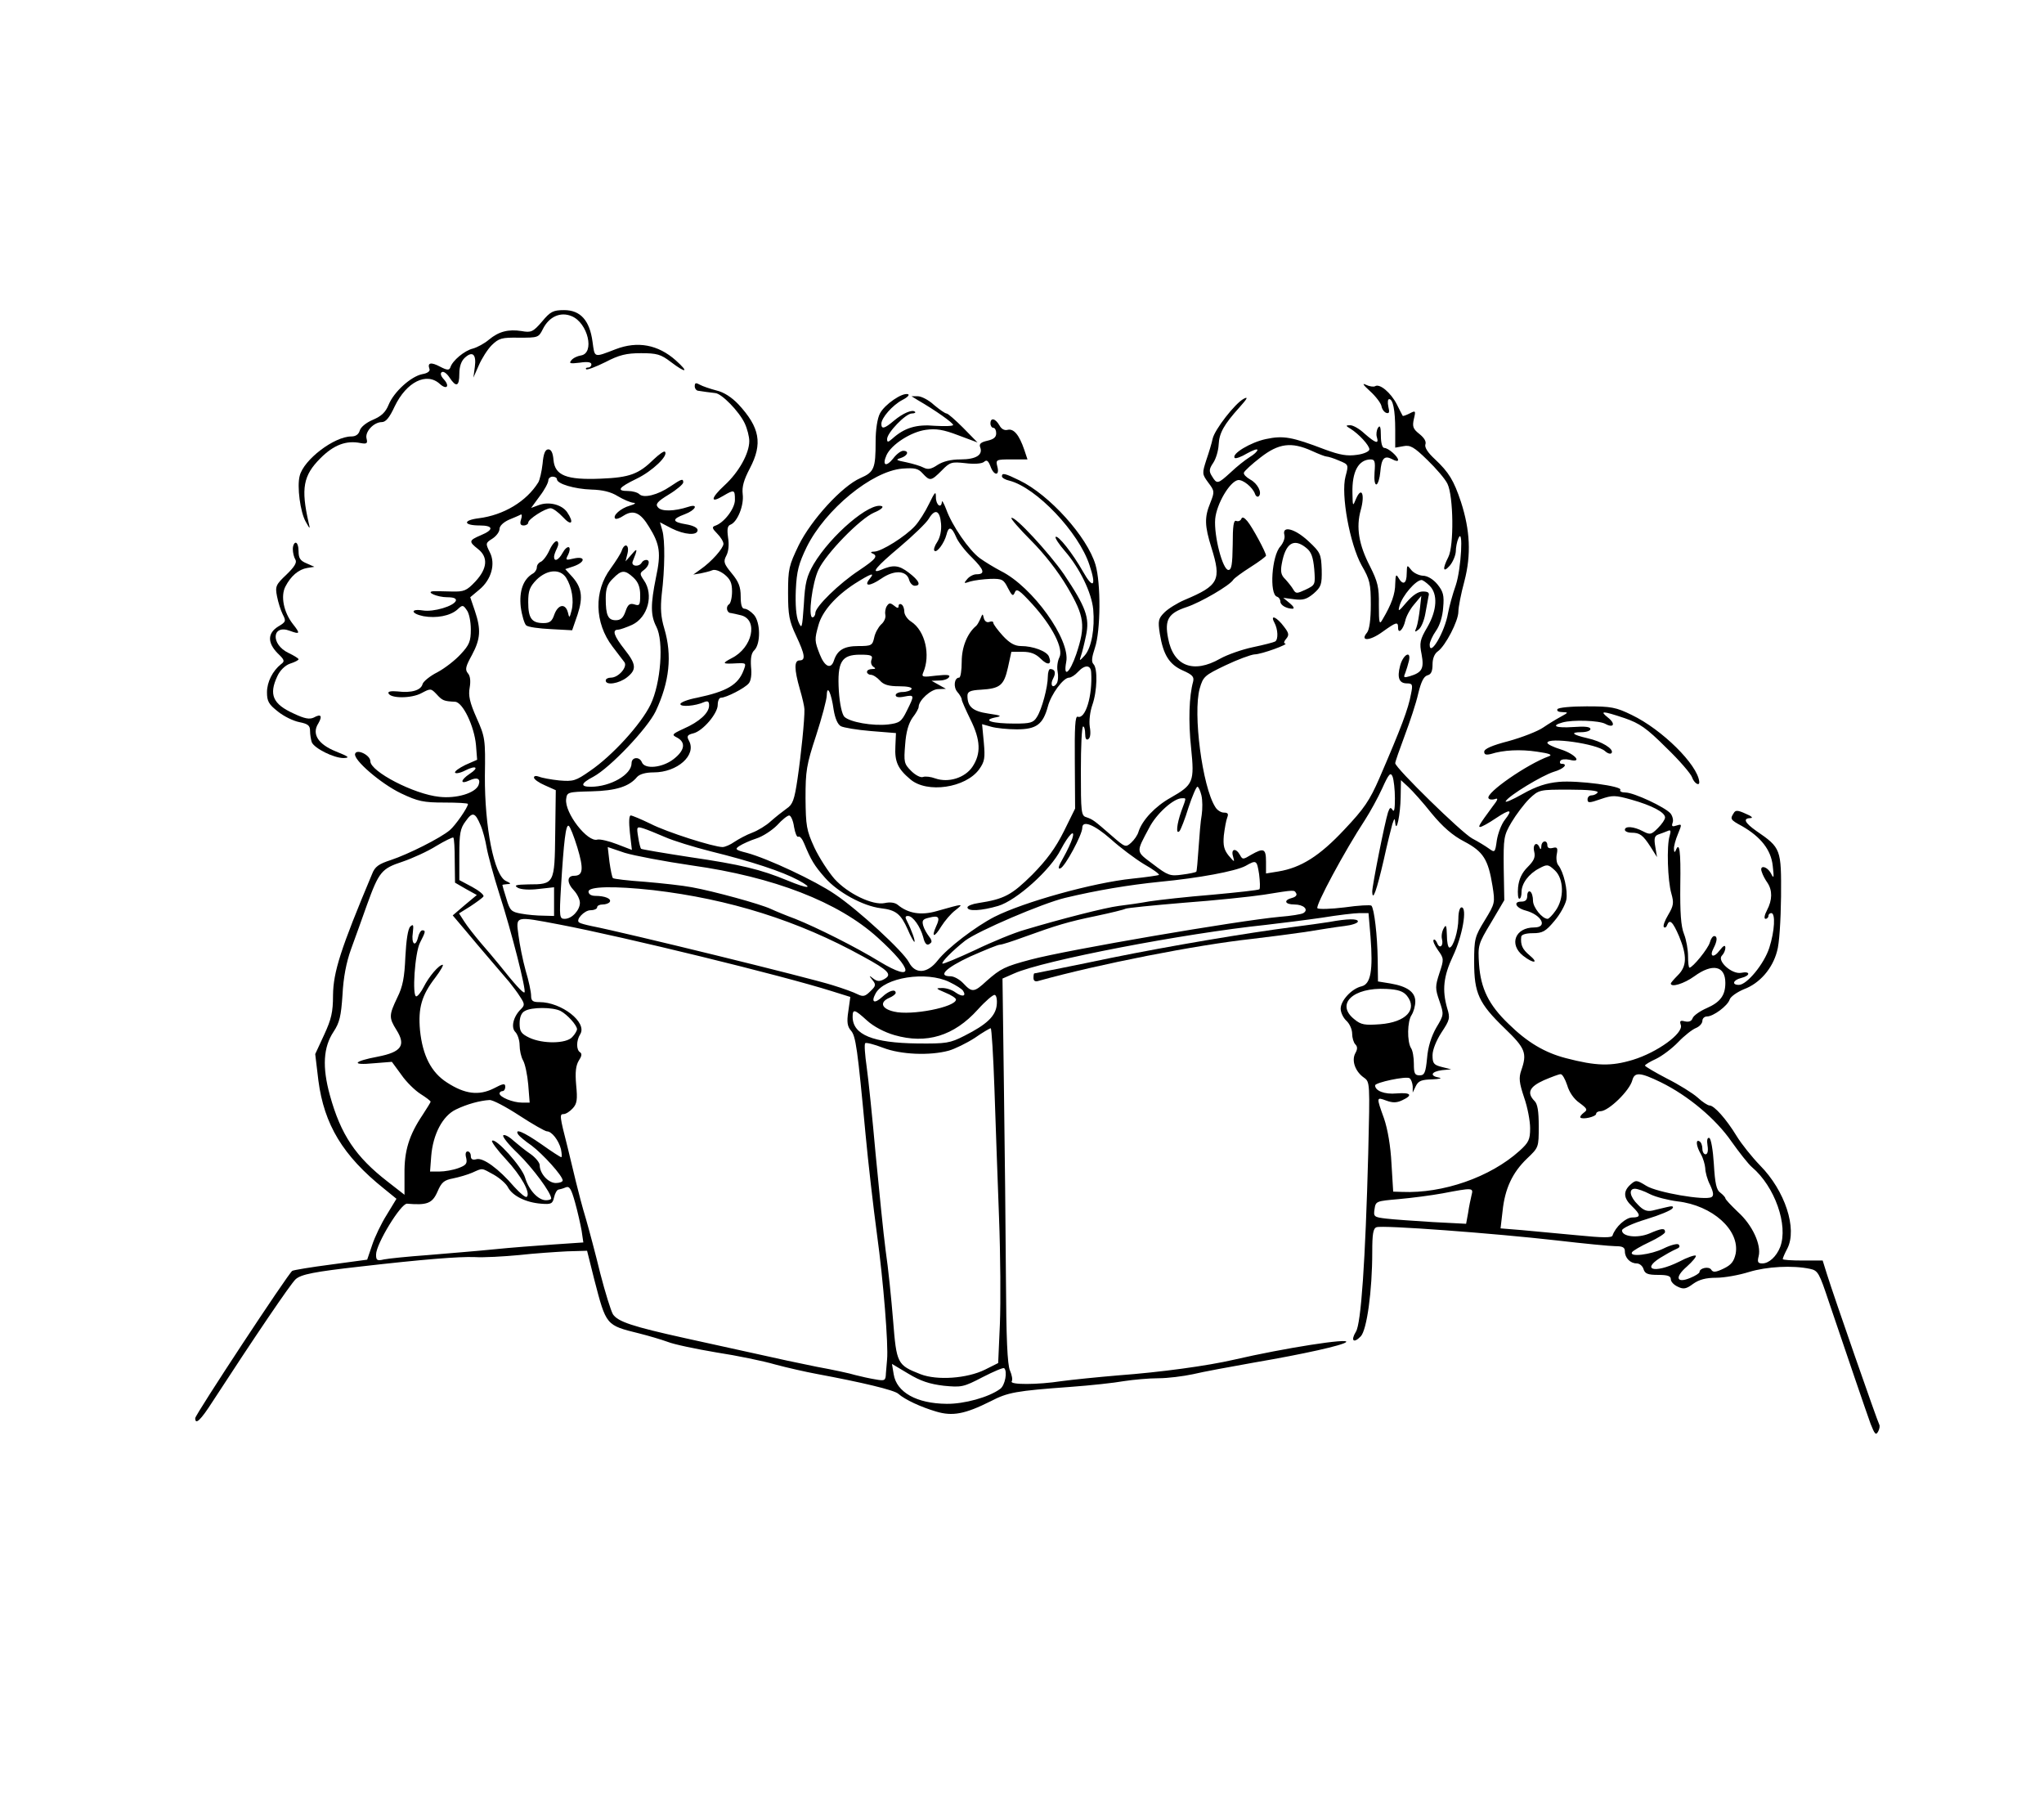 <?xml version="1.0" standalone="no"?>
<!DOCTYPE svg PUBLIC "-//W3C//DTD SVG 20010904//EN"
 "http://www.w3.org/TR/2001/REC-SVG-20010904/DTD/svg10.dtd">
<svg version="1.0" xmlns="http://www.w3.org/2000/svg"
 width="712pt" height="625pt" viewBox="0 0 712 625"
 preserveAspectRatio="xMidYMid meet">
<g transform="translate(0,625) scale(0.1,-0.1)"
fill="#000000" stroke="none">
<path d="M1888 5130 c-31 -36 -38 -39 -71 -33 -46 7 -79 -1 -114 -30 -15 -13
-41 -27 -56 -31 -29 -7 -71 -42 -78 -65 -4 -11 -11 -11 -36 2 -32 17 -45 14
-37 -8 3 -7 -6 -15 -25 -18 -40 -8 -99 -62 -117 -106 -11 -27 -25 -40 -55 -53
-24 -10 -43 -26 -46 -38 -4 -13 -14 -20 -29 -20 -60 0 -166 -81 -180 -137 -10
-37 2 -127 21 -160 15 -27 16 -27 10 -3 -27 119 -19 164 41 224 47 47 90 63
140 53 22 -4 25 -1 21 15 -7 24 25 58 53 58 14 0 27 16 45 55 41 85 111 120
157 78 24 -22 36 -8 14 16 -11 12 -13 21 -7 25 6 4 18 -5 27 -19 23 -35 34
-31 34 13 0 26 7 45 19 56 27 25 41 12 35 -32 l-5 -37 19 43 c10 23 30 55 45
70 25 24 34 27 95 26 66 0 68 0 83 30 22 44 62 61 100 45 57 -23 82 -130 32
-137 -12 -2 -27 -9 -33 -17 -9 -11 -4 -12 30 -8 26 4 40 2 40 -6 0 -6 -5 -11
-12 -11 -6 0 -9 -3 -6 -6 3 -3 33 8 67 25 48 25 73 31 124 31 55 0 69 -4 103
-30 54 -41 66 -38 18 5 -62 55 -133 68 -209 39 -78 -30 -73 -31 -81 26 -10 74
-42 110 -99 110 -38 0 -48 -5 -77 -40z"/>
<path d="M2420 4905 c0 -8 6 -16 13 -16 6 -1 19 -3 27 -4 8 -1 22 -3 32 -4 22
-2 82 -63 102 -105 9 -19 16 -47 16 -62 0 -43 -36 -108 -86 -154 -49 -45 -51
-65 -5 -37 39 23 41 22 41 -14 0 -30 -38 -80 -69 -90 -12 -4 -10 -10 7 -27 12
-12 22 -28 22 -36 0 -15 -41 -62 -80 -89 l-25 -18 25 4 c14 3 32 7 41 11 9 4
26 -2 42 -14 21 -17 27 -30 27 -60 0 -21 -5 -42 -11 -45 -12 -8 -7 -30 7 -30
5 -1 21 -4 36 -8 60 -16 39 -113 -33 -149 -36 -19 -34 -21 19 -18 31 1 32 1
22 -25 -19 -50 -58 -73 -162 -95 -32 -6 -58 -16 -58 -22 0 -11 52 -7 83 7 13
5 17 2 17 -12 0 -26 -34 -57 -89 -81 -41 -19 -42 -21 -22 -31 31 -17 26 -45
-13 -75 -39 -30 -100 -36 -110 -11 -8 21 -36 19 -36 -3 0 -40 -74 -82 -142
-82 -38 0 -35 12 9 35 59 32 188 168 217 228 48 102 58 194 30 288 -12 40 -14
70 -9 119 11 89 12 189 2 223 l-8 28 40 -21 c46 -23 91 -26 91 -6 0 8 -16 16
-40 20 -49 8 -51 18 -5 35 38 14 50 38 13 26 -49 -16 -94 -17 -106 -2 -10 11
-3 20 38 45 28 17 50 36 50 42 0 14 -5 13 -45 -14 -44 -30 -93 -42 -108 -27
-6 6 -24 11 -39 11 -42 0 -34 12 30 43 54 26 112 81 98 94 -3 3 -20 -9 -38
-26 -53 -52 -84 -64 -185 -68 -120 -5 -160 11 -165 65 -2 25 -8 37 -18 37 -11
0 -17 -15 -20 -50 -3 -27 -10 -57 -15 -65 -41 -66 -120 -114 -208 -125 -56 -7
-53 -25 4 -25 48 0 50 -15 4 -34 -42 -18 -43 -22 -10 -48 36 -28 33 -68 -9
-113 -31 -33 -40 -36 -83 -35 -26 1 -55 1 -63 1 -30 -2 13 -21 48 -21 22 0 32
-4 30 -12 -7 -19 -78 -40 -115 -34 -45 7 -42 -11 2 -20 45 -8 93 1 118 23 18
17 20 17 33 -2 8 -10 14 -40 14 -67 0 -41 -5 -54 -35 -86 -19 -21 -55 -49 -81
-63 -26 -13 -49 -32 -52 -41 -5 -22 -39 -32 -87 -26 -22 2 -34 0 -32 -6 6 -19
80 -19 115 0 32 17 33 17 53 -4 20 -22 25 -24 64 -26 27 -1 67 -85 73 -151 l4
-51 -41 -18 c-22 -11 -38 -22 -36 -27 3 -4 19 -1 36 8 38 19 49 10 15 -12 -33
-22 -34 -38 -1 -23 28 13 40 6 32 -16 -11 -28 -77 -48 -137 -41 -88 9 -240 88
-240 124 0 21 -47 44 -53 26 -8 -20 89 -104 160 -138 59 -28 78 -32 151 -32
45 0 82 -2 82 -5 0 -12 -44 -75 -63 -91 -33 -28 -145 -84 -205 -104 -43 -14
-56 -23 -66 -49 -110 -262 -135 -341 -136 -422 0 -59 -6 -84 -31 -138 l-31
-67 11 -92 c20 -153 85 -262 229 -377 l43 -35 -34 -56 c-19 -30 -42 -78 -51
-106 l-17 -50 -126 -17 c-69 -9 -130 -19 -135 -22 -14 -9 -338 -501 -338 -513
0 -25 19 -7 60 57 145 223 273 412 290 427 19 17 65 26 225 44 217 25 344 35
398 33 32 -2 102 2 155 7 53 6 129 11 167 13 l70 2 25 -100 c42 -161 40 -159
157 -188 32 -8 76 -21 98 -29 22 -9 99 -25 170 -37 72 -11 164 -30 205 -42 41
-11 107 -26 145 -33 156 -29 270 -56 284 -69 24 -21 78 -46 132 -62 57 -17
100 -9 190 36 60 31 87 36 279 50 69 5 152 14 185 20 33 5 87 10 120 10 33 0
87 7 120 14 33 8 130 26 215 41 170 29 309 60 319 71 14 15 -216 -21 -389 -61
-95 -22 -257 -44 -405 -55 -71 -6 -160 -15 -197 -20 -84 -13 -181 -13 -174 -1
4 5 1 22 -6 38 -9 20 -13 114 -14 318 -1 160 -4 460 -7 668 l-5 379 41 18
c101 45 590 139 877 169 52 6 140 17 195 25 55 9 114 16 131 16 l31 0 7 -83
c9 -116 1 -164 -31 -172 -35 -8 -73 -50 -73 -78 0 -13 9 -32 20 -42 11 -10 20
-30 20 -45 0 -14 5 -31 11 -37 8 -8 8 -17 0 -31 -14 -26 0 -64 30 -85 21 -15
21 -17 15 -264 -10 -376 -25 -594 -43 -621 -19 -31 -8 -42 17 -16 21 22 40
157 40 294 0 62 3 82 15 86 19 8 408 -21 628 -46 94 -11 187 -20 204 -20 25 0
33 -4 33 -18 0 -23 19 -42 41 -42 10 0 21 -9 24 -20 5 -16 15 -20 51 -20 33 0
44 -4 44 -15 0 -9 11 -20 24 -26 20 -10 30 -8 54 10 21 15 45 21 80 21 28 0
79 9 114 20 62 19 152 24 213 11 28 -6 32 -14 66 -116 61 -180 128 -377 145
-424 14 -35 18 -41 26 -27 5 9 7 20 4 25 -6 10 -159 449 -182 523 l-15 48 -69
0 c-39 0 -70 2 -70 5 0 4 7 20 16 37 35 69 -8 201 -95 289 -28 29 -65 75 -82
103 -36 59 -78 106 -94 106 -6 0 -25 12 -42 28 -17 15 -65 45 -107 66 -42 22
-76 42 -76 45 0 3 18 14 38 23 21 10 56 36 78 59 21 22 49 44 62 49 12 5 22
16 22 25 0 8 7 15 16 15 22 0 72 37 79 59 3 10 26 26 50 36 54 20 99 71 115
132 8 25 13 108 14 191 1 165 0 169 -86 228 -41 29 -48 44 -20 45 10 0 3 7
-17 15 -28 13 -36 13 -42 2 -13 -20 -12 -23 29 -45 66 -38 101 -83 107 -138 5
-43 4 -47 -6 -27 -14 26 -42 31 -32 5 3 -10 12 -27 20 -38 17 -26 17 -59 -2
-95 -9 -17 -11 -30 -5 -30 5 0 10 5 10 10 0 6 5 10 10 10 15 0 12 -62 -7 -121
-18 -56 -78 -129 -106 -129 -26 0 -20 17 8 24 33 8 33 25 0 18 -33 -6 -85 42
-67 60 7 7 12 19 12 27 0 11 -6 9 -20 -9 -21 -28 -37 -22 -21 8 13 25 14 42 2
42 -5 0 -12 -10 -15 -22 -6 -22 -60 -88 -71 -88 -3 0 -5 18 -5 40 0 22 -6 57
-14 77 -11 27 -14 76 -13 170 2 121 -3 154 -16 121 -3 -8 -6 -6 -6 5 -1 10 6
34 14 53 14 34 14 35 -5 29 -15 -5 -18 -3 -14 9 4 9 0 24 -7 33 -19 22 -128
73 -157 73 -13 0 -21 4 -18 9 9 13 -148 34 -214 28 -43 -4 -78 -15 -126 -42
-37 -21 -63 -32 -59 -25 12 20 126 89 167 102 35 10 52 28 27 28 -5 0 -7 5 -4
10 3 6 18 7 32 4 47 -12 20 20 -30 36 -26 8 -47 18 -47 23 0 21 173 -3 201
-29 10 -9 20 -11 23 -6 8 14 -35 40 -84 51 -53 12 -62 21 -22 21 18 0 32 5 32
11 0 8 -20 10 -60 7 -60 -4 -80 4 -37 16 36 10 127 7 149 -5 29 -16 37 0 9 22
-30 24 -20 24 58 -2 52 -18 76 -34 145 -103 46 -44 86 -91 90 -103 7 -21 27
-33 25 -15 -6 59 -129 181 -235 232 -55 27 -72 30 -157 30 -53 0 -99 -4 -102
-10 -3 -6 4 -10 17 -10 22 -1 22 -1 -5 -16 -15 -8 -43 -25 -62 -38 -19 -13
-73 -34 -120 -47 -58 -15 -85 -27 -85 -37 0 -10 6 -12 23 -8 44 14 103 17 162
8 43 -6 54 -11 40 -16 -75 -27 -221 -128 -210 -146 3 -5 13 -6 22 -3 13 5 11
-2 -8 -26 -47 -64 -51 -71 -43 -71 5 0 29 13 54 30 51 34 61 32 32 -5 -12 -15
-24 -47 -28 -71 -6 -44 -7 -44 -28 -29 -11 8 -37 24 -58 35 -37 20 -268 246
-268 262 0 5 15 48 33 96 18 48 40 114 47 146 10 41 19 60 32 64 13 3 18 14
18 38 0 21 7 38 19 46 26 19 71 105 71 138 0 15 9 62 21 106 24 92 20 177 -12
276 -25 75 -42 103 -91 149 -25 23 -36 41 -33 51 4 10 -4 23 -20 36 -23 18
-26 26 -20 53 7 29 6 30 -15 19 -12 -6 -23 -10 -24 -8 -1 2 -11 20 -21 41 -21
40 -59 72 -75 62 -5 -3 -20 -1 -32 5 -15 7 -9 -1 14 -22 20 -18 38 -42 40 -52
2 -11 9 -21 17 -24 10 -3 12 2 7 22 -3 14 -2 26 3 26 13 0 21 -38 21 -107 l0
-62 28 5 c24 5 37 -2 84 -48 30 -29 62 -66 70 -83 21 -43 23 -216 3 -255 -21
-41 -19 -57 5 -30 11 13 20 35 21 49 0 14 4 35 9 46 18 43 10 -106 -9 -163
-11 -31 -23 -75 -27 -97 -11 -66 -64 -155 -64 -110 0 9 10 31 22 48 13 18 23
50 25 81 4 43 0 56 -20 81 -15 18 -35 30 -51 30 -14 1 -33 10 -41 21 -14 18
-14 17 -15 -13 0 -36 -13 -43 -29 -15 -8 14 -10 10 -11 -21 0 -35 -13 -72 -44
-124 -11 -20 -13 -15 -13 50 1 62 -4 81 -31 135 -39 75 -49 136 -32 196 15 54
3 83 -16 40 -12 -29 -12 -29 -13 18 -2 76 21 117 63 118 15 0 17 -7 14 -45 -2
-27 1 -44 7 -42 5 2 11 21 13 43 4 48 14 59 41 45 12 -7 21 -8 21 -3 0 12 -34
42 -48 42 -7 0 -12 17 -12 43 0 30 -3 38 -10 27 -5 -8 -7 -23 -4 -32 8 -26 -4
-22 -43 12 -18 17 -41 30 -51 29 -15 0 -15 -2 2 -12 29 -18 66 -58 66 -72 0
-7 -19 -16 -43 -19 -34 -5 -59 -1 -113 19 -113 43 -143 49 -204 36 -53 -11
-122 -52 -109 -66 4 -3 23 4 43 16 20 11 36 17 36 12 0 -5 -12 -16 -27 -25
-16 -10 -45 -33 -66 -53 -45 -41 -48 -42 -65 -14 -11 17 -11 25 4 47 10 15 18
43 19 64 2 40 18 69 73 130 27 30 31 38 14 29 -30 -16 -101 -107 -108 -139 -3
-15 -13 -48 -22 -74 -15 -47 -15 -49 7 -79 22 -29 22 -32 7 -70 -21 -51 -20
-80 4 -157 35 -112 26 -131 -93 -181 -26 -11 -58 -31 -71 -44 -21 -21 -23 -29
-16 -74 12 -74 33 -107 80 -128 34 -15 40 -22 36 -39 -14 -50 -17 -138 -7
-231 12 -118 8 -128 -71 -173 -54 -30 -99 -78 -112 -118 -3 -12 -15 -29 -26
-39 -19 -17 -21 -16 -67 24 -62 54 -66 57 -89 65 -18 5 -19 17 -19 161 0 85 3
155 8 155 4 0 7 -12 7 -26 0 -16 4 -23 11 -18 7 4 9 21 5 43 -3 21 1 53 9 76
17 48 19 127 4 142 -8 8 -6 24 5 57 20 59 21 225 2 289 -29 98 -161 244 -265
294 -51 25 -61 27 -61 14 0 -5 12 -12 26 -15 94 -24 242 -180 279 -294 25 -74
13 -86 -23 -22 -35 62 -87 128 -95 120 -3 -3 12 -26 33 -50 51 -59 92 -143 98
-202 6 -67 -6 -133 -29 -160 -19 -21 -20 -21 -14 -3 4 11 12 43 18 72 13 62 0
98 -77 213 -52 75 -173 206 -183 196 -3 -2 28 -38 68 -78 46 -46 94 -107 127
-163 60 -102 64 -134 31 -233 -23 -67 -46 -85 -35 -27 15 77 -117 261 -227
316 -23 12 -56 32 -74 45 -38 28 -97 114 -117 170 -8 21 -15 33 -15 27 -2 -26
-21 -12 -21 15 0 23 -3 20 -24 -23 -13 -27 -35 -62 -49 -77 -34 -37 -116 -88
-141 -89 -12 0 -15 -3 -8 -6 22 -9 13 -20 -45 -59 -70 -46 -153 -127 -153
-149 0 -8 -5 -15 -10 -15 -16 0 -1 120 21 166 27 57 145 178 194 199 22 9 34
19 27 22 -41 16 -178 -101 -238 -202 -24 -42 -30 -64 -34 -140 -6 -84 -7 -88
-19 -60 -8 19 -11 59 -9 110 3 66 10 92 38 150 65 131 227 264 333 273 43 3
55 1 71 -17 25 -27 29 -27 66 10 29 30 35 31 82 26 31 -4 57 -2 65 4 10 9 15
5 23 -15 12 -34 33 -34 24 -1 -6 24 -5 25 49 25 l56 0 -11 33 c-18 53 -37 75
-58 70 -12 -3 -22 3 -29 16 -14 24 -31 28 -31 6 0 -8 5 -15 10 -15 6 0 10 -9
10 -19 0 -14 -9 -21 -31 -26 -22 -5 -29 -11 -25 -22 11 -27 -14 -43 -68 -43
-34 0 -61 -7 -80 -19 -22 -15 -34 -17 -48 -10 -11 6 -38 14 -61 19 -36 7 -39
9 -19 15 24 8 30 25 8 25 -8 0 -24 -12 -35 -27 -25 -31 -39 -24 -23 12 17 37
85 81 137 88 35 5 61 1 113 -19 l67 -25 -50 51 c-27 27 -53 50 -58 50 -5 0
-25 14 -44 30 -18 17 -44 30 -56 30 l-22 0 21 -13 c64 -37 124 -80 124 -87 0
-4 -28 -5 -63 -3 -65 6 -107 -7 -149 -45 -15 -13 -18 -13 -18 -1 0 22 65 89
86 89 9 0 15 3 11 6 -9 9 -42 -5 -73 -31 -33 -28 -44 -31 -44 -11 0 21 39 65
73 83 18 9 26 18 20 20 -20 7 -82 -36 -98 -67 -9 -17 -15 -57 -15 -97 0 -95
-5 -107 -53 -128 -64 -28 -171 -145 -215 -234 -34 -71 -37 -82 -37 -166 0 -77
4 -98 28 -149 31 -66 34 -86 12 -86 -19 0 -19 -30 1 -100 9 -30 16 -62 16 -70
1 -35 -12 -161 -24 -242 -11 -75 -17 -90 -38 -104 -14 -10 -38 -29 -55 -44
-16 -15 -46 -33 -65 -40 -19 -7 -47 -22 -62 -32 -14 -10 -33 -18 -41 -18 -31
0 -195 52 -251 81 -33 16 -64 29 -69 29 -6 0 -7 -23 -3 -60 l7 -60 -52 20
c-28 11 -59 18 -68 16 -34 -11 -115 93 -109 141 3 24 5 25 88 27 86 2 132 17
159 50 9 10 30 16 58 16 82 0 150 60 123 110 -9 16 -6 21 15 26 33 8 85 69 85
99 0 14 5 25 11 25 18 0 83 33 97 50 8 9 11 32 8 58 -2 30 1 48 12 58 22 23
21 97 -2 123 -11 12 -25 21 -33 21 -9 0 -13 14 -13 43 0 33 -7 51 -31 80 -28
34 -30 41 -19 62 8 15 10 39 6 63 -4 30 -2 41 9 45 24 10 47 67 42 106 -3 26
4 50 25 90 45 86 35 142 -40 223 -23 24 -50 42 -76 48 -23 6 -49 15 -58 20
-14 8 -18 7 -18 -5z m2149 -225 c24 -11 47 -20 52 -20 5 0 25 -6 43 -14 34
-14 34 -14 23 -55 -17 -63 15 -236 56 -310 29 -50 32 -64 32 -137 0 -52 -5
-87 -13 -97 -26 -31 9 -30 53 2 49 35 55 37 55 15 0 -24 18 -7 25 24 3 15 17
41 31 57 l25 30 -5 -45 c-3 -25 -8 -55 -12 -65 -7 -17 -6 -18 8 -7 9 7 19 32
23 55 4 23 9 50 11 60 4 13 -1 17 -20 17 -16 0 -35 -13 -56 -37 -28 -33 -31
-35 -25 -13 10 36 57 90 77 90 4 0 17 -9 28 -20 29 -29 26 -85 -8 -144 -26
-44 -28 -55 -20 -95 9 -49 2 -63 -41 -76 -21 -6 -23 -5 -16 11 4 11 10 30 13
43 8 38 -21 21 -31 -18 -11 -42 -3 -61 24 -61 19 0 21 -4 14 -37 -9 -51 -34
-117 -110 -293 -34 -78 -53 -106 -122 -179 -86 -92 -151 -133 -230 -146 l-43
-7 0 41 c0 46 -8 49 -52 24 -28 -17 -30 -17 -39 0 -14 25 -32 21 -24 -5 6 -22
6 -22 -15 2 -16 20 -20 35 -17 70 3 25 8 53 12 63 5 13 2 17 -12 17 -10 0 -24
9 -30 20 -45 71 -78 326 -54 412 12 42 17 46 90 81 42 20 88 37 101 38 24 0
125 37 106 38 -5 1 -3 8 4 16 11 13 10 20 -7 42 -25 34 -50 45 -34 15 13 -24
14 -59 3 -66 -5 -3 -40 -12 -78 -20 -38 -8 -89 -26 -114 -40 -93 -53 -163 -26
-181 71 -13 65 1 88 65 109 48 16 150 75 162 95 3 5 30 25 60 44 30 19 54 37
54 40 0 11 -48 100 -65 120 -11 13 -18 16 -21 8 -3 -7 -11 -10 -18 -7 -9 3
-12 -18 -12 -83 -1 -69 -4 -88 -15 -88 -20 0 -51 119 -46 178 5 52 50 129 79
135 17 3 52 -25 60 -49 3 -8 9 -11 13 -7 12 12 -4 44 -30 58 -14 8 -24 18 -22
24 2 6 28 30 58 53 63 49 107 55 178 23z m-2629 -99 c0 -16 61 -34 120 -36 39
-1 68 -8 92 -23 20 -12 44 -22 54 -23 11 0 6 -5 -12 -10 -32 -9 -61 -35 -51
-45 3 -3 16 1 29 10 34 22 59 11 89 -39 38 -61 42 -92 24 -176 -19 -94 -19
-132 1 -171 27 -51 16 -198 -20 -272 -33 -68 -133 -178 -211 -231 -50 -35 -58
-37 -107 -33 -29 3 -61 9 -70 13 -11 4 -18 3 -18 -3 0 -6 17 -18 38 -27 l38
-17 -2 -151 c-2 -175 -3 -177 -93 -177 -45 -1 -52 -3 -37 -12 11 -6 40 -8 72
-4 l54 6 0 -50 0 -50 -37 1 c-21 0 -56 3 -77 7 -35 6 -40 11 -52 52 -8 25 -14
46 -14 48 0 1 8 2 18 3 13 0 12 3 -6 11 -41 20 -74 188 -73 366 2 127 1 135
-29 202 -24 54 -29 78 -24 105 4 23 2 41 -6 50 -11 13 -8 24 14 64 30 56 32
89 10 154 l-16 47 31 26 c43 35 58 91 37 131 -15 30 -15 32 9 47 14 9 25 24
25 34 0 10 13 23 33 32 17 7 36 15 41 18 4 2 5 -5 1 -17 -5 -15 -2 -21 9 -21
9 0 16 5 16 10 0 12 59 50 78 50 8 0 27 -14 43 -31 30 -33 40 -20 14 18 -19
26 -63 37 -98 24 l-27 -10 30 41 c17 22 30 47 30 55 0 7 7 13 15 13 8 0 15 -4
15 -9z m1338 -155 c2 -23 -3 -47 -13 -63 -9 -13 -14 -28 -10 -31 8 -9 34 26
42 56 7 30 18 28 33 -7 6 -16 31 -49 55 -72 44 -44 48 -59 16 -59 -10 0 -25
-8 -32 -17 -13 -15 -12 -16 11 -8 14 4 45 8 70 9 41 1 46 -2 61 -32 14 -27 18
-30 24 -15 6 15 16 8 61 -41 70 -77 110 -156 94 -186 -6 -12 -9 -33 -6 -48 3
-15 2 -34 -3 -42 -14 -21 -25 -5 -12 18 10 19 6 32 -11 32 -4 0 -8 -12 -8 -26
0 -37 -21 -115 -38 -141 -12 -20 -23 -23 -77 -23 -78 0 -115 11 -70 21 27 5
25 7 -23 14 -54 8 -72 24 -72 62 0 14 9 19 47 21 67 4 80 15 94 77 l12 55 39
0 c28 0 46 -7 63 -24 25 -25 40 -21 29 7 -7 19 -56 37 -97 37 -22 0 -40 10
-64 36 -18 20 -33 40 -33 45 0 5 -6 6 -14 3 -8 -3 -16 2 -19 13 -4 17 -4 17
-12 -2 -5 -11 -11 -22 -15 -25 -30 -25 -50 -73 -50 -124 0 -31 -4 -56 -9 -56
-17 0 -21 -33 -6 -50 8 -9 15 -21 15 -26 0 -5 14 -36 30 -69 36 -72 38 -120 7
-166 -26 -38 -83 -56 -129 -40 -16 6 -35 8 -43 5 -8 -3 -26 6 -41 21 -25 25
-26 31 -21 92 3 44 12 74 26 94 12 15 21 32 21 37 0 23 43 62 68 62 l27 1 -25
14 -25 14 27 1 c15 0 30 5 34 12 5 8 -7 9 -45 5 -47 -6 -52 -5 -45 11 26 60 7
145 -42 177 -13 8 -24 24 -24 35 0 10 -4 22 -10 25 -5 3 -10 1 -10 -6 0 -8 -4
-8 -16 2 -13 10 -17 10 -25 -2 -5 -8 -7 -22 -5 -31 2 -9 -4 -24 -15 -33 -10
-10 -21 -30 -24 -46 -6 -27 -10 -29 -55 -29 -50 0 -73 -14 -85 -50 -10 -32
-32 -23 -49 20 -19 48 -19 53 -5 103 13 48 60 101 126 144 57 36 72 41 53 18
-23 -28 -1 -28 40 0 45 31 88 29 97 -5 3 -11 12 -20 19 -20 24 0 16 18 -21 46
-34 26 -54 28 -97 9 -38 -15 -14 13 66 80 46 39 92 83 101 98 22 37 39 30 43
-17z m-242 -473 c-4 -9 -1 -20 6 -25 10 -6 8 -8 -4 -8 -10 0 -18 -4 -18 -10 0
-5 6 -10 13 -10 8 0 22 -9 32 -20 13 -15 31 -20 67 -20 30 0 47 -4 43 -10 -3
-5 -17 -10 -31 -10 -13 0 -24 -5 -24 -11 0 -7 11 -9 30 -5 36 7 36 5 9 -49
-19 -39 -26 -43 -65 -48 -54 -6 -134 8 -153 27 -8 9 -16 44 -19 90 -6 101 9
126 74 126 39 0 45 -3 40 -17z m765 -45 c5 -81 -20 -164 -47 -154 -9 3 -11
-38 -10 -158 l1 -162 -39 -79 c-29 -58 -59 -99 -110 -151 -72 -71 -97 -85
-188 -99 -21 -3 -38 -10 -38 -15 0 -15 49 -12 107 5 64 19 183 126 218 196 28
53 52 76 40 38 -4 -13 -18 -43 -31 -66 -18 -31 -20 -41 -10 -37 16 6 76 117
76 141 0 28 42 11 99 -39 32 -29 84 -68 115 -87 32 -18 55 -35 53 -38 -3 -2
-45 -8 -93 -13 -136 -14 -377 -81 -480 -133 -66 -34 -163 -108 -197 -151 -36
-47 -79 -50 -101 -7 -20 38 -176 182 -258 237 -69 47 -233 124 -307 144 -40
10 -42 13 -25 24 11 7 37 19 59 26 22 7 54 28 72 46 17 19 36 34 42 34 6 0 14
-18 17 -40 4 -22 10 -37 15 -34 5 3 14 -8 20 -23 24 -58 35 -77 73 -120 44
-50 131 -98 194 -106 53 -6 70 -20 94 -74 10 -24 21 -43 23 -43 5 0 -10 42
-25 71 -8 15 -7 19 3 19 17 0 43 -37 53 -74 6 -26 15 -32 27 -19 4 3 1 13 -7
22 -7 9 -17 26 -20 37 -5 18 -2 23 20 28 34 9 40 2 25 -30 -18 -40 -6 -40 18
0 12 19 34 45 49 56 30 24 31 24 -65 -3 -55 -16 -100 -8 -136 22 -10 8 -27 10
-45 6 -42 -9 -129 33 -175 84 -21 24 -53 73 -70 109 -28 61 -30 76 -31 172 0
95 3 116 37 219 20 62 37 125 37 140 1 39 16 7 24 -51 5 -30 14 -51 25 -57 9
-5 56 -13 105 -17 l87 -7 -2 -46 c-3 -54 9 -79 52 -115 58 -50 193 -30 240 35
19 27 21 39 16 94 l-6 63 32 -9 c17 -5 58 -9 89 -9 68 0 91 17 108 79 11 43
54 101 74 101 7 0 21 9 31 20 24 26 45 25 46 -2z m1058 -438 c0 -35 -2 -50 -8
-41 -7 11 -10 9 -16 -8 -12 -38 -55 -255 -55 -276 1 -38 16 6 40 110 12 55 26
111 30 125 7 21 9 22 10 5 4 -40 18 28 19 89 l1 59 26 -24 c14 -13 51 -54 81
-92 38 -46 73 -77 114 -98 66 -35 83 -62 98 -155 9 -58 9 -60 -27 -119 -35
-57 -37 -65 -37 -145 0 -109 16 -144 106 -231 73 -70 79 -87 58 -147 -9 -26
-7 -43 10 -94 12 -34 21 -82 21 -107 0 -40 -5 -50 -37 -79 -102 -92 -267 -149
-409 -143 l-31 1 -6 98 c-3 60 -13 119 -26 157 -27 75 -27 75 8 62 22 -8 36
-8 55 1 39 18 31 28 -19 24 -42 -4 -75 9 -75 28 0 10 108 33 120 25 5 -3 10
-16 11 -28 l0 -22 11 23 c9 18 20 22 57 23 25 1 36 4 24 6 -34 6 -28 21 10 26
l32 3 -32 8 c-29 7 -33 13 -33 41 0 19 13 51 31 79 29 44 31 50 20 85 -18 63
-13 111 20 181 33 69 51 170 30 170 -6 0 -11 -16 -11 -39 0 -43 -18 -101 -31
-101 -5 0 -9 19 -9 43 -1 34 -3 39 -11 24 -6 -10 -9 -27 -6 -38 6 -24 -9 -35
-17 -13 -4 9 -9 14 -12 11 -4 -3 3 -19 15 -36 21 -29 21 -32 5 -80 -15 -46
-15 -54 0 -97 16 -47 16 -48 -11 -93 -17 -30 -29 -67 -32 -106 -5 -51 -9 -60
-26 -60 -17 0 -20 7 -20 40 0 22 -4 47 -10 55 -14 23 -13 93 2 115 7 11 13 32
13 47 0 33 -28 53 -87 63 l-43 7 -1 76 c-1 83 -12 178 -22 188 -3 3 -45 1 -93
-6 -48 -6 -91 -7 -95 -3 -8 8 95 200 166 308 18 28 45 77 60 110 23 51 29 57
36 40 4 -11 8 -45 8 -75z m-674 10 c4 -17 4 -47 1 -68 -4 -20 -8 -73 -11 -116
-3 -43 -6 -81 -8 -82 -2 -2 -24 -7 -49 -10 -42 -6 -50 -3 -101 36 -61 46 -61
39 -14 127 25 49 85 103 114 103 16 0 16 4 -2 -45 -16 -45 -20 -84 -6 -69 4 5
19 42 31 82 13 39 27 72 31 72 4 0 10 -14 14 -30z m1380 10 c-3 -5 -13 -10
-21 -10 -8 0 -14 -6 -14 -14 0 -13 6 -13 46 1 41 14 50 14 107 -2 71 -20 117
-44 117 -62 0 -7 -11 -23 -25 -37 -23 -23 -27 -24 -52 -11 -32 17 -63 19 -63
5 0 -5 10 -10 23 -10 29 0 40 -8 67 -50 l22 -35 -6 36 c-5 29 -3 38 11 43 10
3 24 9 32 12 11 5 12 1 7 -17 -11 -34 -7 -157 6 -201 9 -32 8 -42 -11 -74 -12
-20 -19 -39 -15 -43 4 -3 9 0 11 7 9 23 20 12 42 -39 28 -68 27 -104 -4 -135
-14 -14 -25 -27 -25 -29 0 -15 46 -1 82 25 63 46 108 37 108 -23 0 -43 -17
-67 -65 -88 -23 -10 -46 -26 -49 -35 -4 -11 -13 -14 -27 -11 -16 4 -19 2 -14
-13 9 -29 -82 -95 -167 -121 -76 -23 -127 -22 -234 6 -73 19 -134 55 -199 119
-69 66 -97 123 -103 208 -4 65 -4 69 42 145 l46 78 -2 111 c-1 106 0 114 27
160 16 27 44 64 62 82 34 32 35 32 139 32 68 0 103 -4 99 -10z m-3891 -114 c8
-18 17 -53 21 -77 4 -24 24 -98 45 -164 42 -130 94 -335 87 -341 -4 -5 -37 32
-87 95 -14 17 -43 52 -65 77 -22 26 -48 59 -58 75 l-18 28 40 25 c21 14 42 29
45 34 3 5 -15 20 -39 33 l-45 24 0 88 c0 74 3 92 22 117 24 34 33 31 52 -14z
m337 -77 c23 -76 20 -99 -11 -99 -26 0 -26 -25 0 -52 11 -12 20 -31 20 -42 0
-26 -28 -56 -53 -56 -18 0 -19 6 -13 108 10 164 17 222 27 216 5 -3 18 -36 30
-75z m305 36 c29 -13 101 -35 160 -50 142 -35 248 -70 304 -100 58 -31 36 -32
-38 -1 -92 38 -161 55 -339 81 -91 14 -168 27 -170 29 -2 2 -7 20 -10 41 -6
36 -5 37 18 30 13 -4 47 -18 75 -30z m-732 -82 l1 -77 38 -22 38 -21 -42 -35
-42 -36 44 -52 c24 -29 64 -76 88 -104 24 -28 53 -62 65 -76 11 -14 29 -37 38
-52 16 -24 16 -29 3 -42 -27 -26 -36 -64 -20 -80 8 -8 15 -29 15 -46 0 -17 5
-41 12 -53 7 -12 15 -50 18 -84 l5 -63 -27 0 c-31 0 -78 19 -78 32 0 4 5 8 10
8 6 0 10 7 10 15 0 13 -7 12 -41 -6 -51 -25 -99 -20 -162 21 -55 35 -85 94
-94 182 -7 78 6 122 53 183 19 25 30 45 26 45 -13 0 -48 -41 -66 -77 -9 -18
-21 -33 -26 -33 -15 0 -5 152 13 187 19 37 21 43 8 43 -5 0 -12 -11 -15 -25
-9 -36 -24 -22 -18 17 3 27 2 31 -9 21 -8 -8 -14 -47 -17 -105 -3 -72 -9 -104
-28 -142 -29 -61 -30 -70 -3 -113 34 -54 17 -77 -65 -93 -86 -16 -95 -31 -14
-23 l63 5 33 -45 c17 -25 48 -55 67 -67 19 -12 35 -24 35 -27 0 -2 -13 -23
-28 -46 -47 -70 -64 -125 -63 -205 l0 -73 -59 46 c-111 86 -163 163 -201 301
-27 98 -23 167 13 221 21 32 26 54 31 128 3 60 13 113 30 160 14 39 39 107 55
153 42 116 51 127 124 151 35 12 88 36 118 55 30 18 57 31 59 29 3 -2 5 -38 5
-80z m826 -17 c285 -40 510 -127 647 -251 126 -114 130 -158 7 -84 -83 51
-219 119 -294 149 -30 11 -69 27 -86 35 -37 17 -197 61 -274 75 -31 6 -104 14
-163 19 -59 4 -110 10 -112 13 -3 3 -8 28 -12 56 l-6 52 59 -20 c33 -10 138
-30 234 -44z m1976 -31 c3 -25 4 -48 1 -52 -3 -3 -77 -11 -164 -19 -87 -7
-185 -18 -218 -23 -33 -6 -82 -13 -108 -16 -47 -6 -200 -45 -327 -83 -36 -10
-114 -42 -174 -71 -60 -28 -111 -49 -113 -47 -5 5 37 47 79 80 45 34 269 130
348 149 113 27 222 45 330 56 137 13 264 37 298 55 39 22 40 21 48 -29z
m-2111 -55 c265 -31 505 -106 731 -231 90 -49 103 -63 74 -79 -16 -9 -25 -8
-38 2 -15 12 -16 11 -3 -5 13 -16 12 -21 -7 -39 -18 -18 -25 -20 -44 -11 -13
7 -52 21 -88 32 -78 25 -722 183 -840 206 -19 4 -38 9 -42 12 -15 8 17 43 39
43 13 0 23 5 23 10 0 6 9 10 19 10 11 0 22 4 25 9 7 11 -17 21 -50 21 -15 0
-24 6 -24 15 0 18 88 20 225 5z m2240 -11 c4 -6 -2 -13 -14 -16 -31 -8 -26
-23 8 -23 32 0 51 -18 31 -30 -6 -4 -44 -10 -83 -13 -142 -13 -740 -115 -867
-149 -90 -24 -104 -31 -153 -74 -44 -41 -51 -41 -81 -9 -13 14 -33 25 -45 25
-46 0 -17 29 69 69 50 22 96 41 103 41 7 0 44 12 82 26 116 42 156 54 253 74
52 11 97 22 102 25 5 3 96 12 203 21 108 8 233 21 279 28 111 18 106 17 113 5z
m-2565 -109 c225 -43 774 -177 948 -232 l64 -20 -7 -50 c-6 -38 -3 -53 9 -67
17 -19 23 -61 51 -361 9 -96 27 -254 40 -350 22 -159 40 -385 35 -435 -1 -11
-3 -32 -4 -47 -1 -26 -3 -28 -36 -22 -19 3 -51 10 -70 15 -19 6 -80 19 -135
29 -55 11 -149 31 -210 45 -60 13 -173 38 -250 55 -181 40 -233 57 -250 83 -7
12 -27 76 -44 142 -16 66 -39 152 -50 190 -12 39 -27 97 -35 130 -8 33 -21 87
-29 120 -28 109 -28 115 -14 115 8 0 22 9 32 20 15 16 17 31 12 81 -4 46 -1
68 9 85 10 15 12 24 5 29 -14 8 -14 41 0 63 26 41 -65 112 -142 112 -23 0 -29
4 -29 23 0 12 -8 51 -19 87 -10 36 -21 91 -25 123 -9 68 -14 67 144 37z m1357
-200 c23 -11 45 -25 48 -31 12 -19 -3 -22 -27 -5 -12 9 -34 16 -48 15 -22 0
-20 -2 13 -16 20 -8 37 -19 37 -24 0 -26 -155 -57 -216 -42 -44 10 -51 33 -16
48 12 5 22 13 22 17 0 15 -24 8 -47 -14 -27 -25 -40 -19 -23 12 30 56 177 79
257 40z m1594 -48 c38 -48 -4 -92 -93 -99 -54 -4 -67 -2 -90 17 -67 53 -5 112
111 106 41 -2 59 -8 72 -24z m-1429 -32 c-4 -39 -35 -68 -112 -107 -51 -26
-63 -28 -165 -27 -154 2 -224 30 -225 92 0 29 6 28 50 -12 23 -21 61 -41 96
-51 111 -32 207 -3 290 89 27 30 54 53 59 51 6 -1 9 -17 7 -35z m-1519 -21
c24 -13 56 -49 57 -63 0 -5 -7 -18 -17 -28 -21 -23 -102 -24 -149 -2 -29 14
-34 22 -34 50 0 21 6 37 18 43 23 14 98 14 125 0z m1511 -271 c4 -117 11 -319
16 -448 5 -129 6 -296 3 -371 l-6 -136 -46 -23 c-63 -31 -167 -38 -224 -16
-82 32 -84 37 -96 187 -6 74 -17 184 -26 244 -8 61 -23 212 -35 337 -11 124
-25 260 -31 302 -6 42 -9 80 -5 83 3 3 31 -4 62 -16 62 -24 163 -28 229 -10
21 6 62 26 90 44 27 19 53 34 56 34 3 1 9 -95 13 -211z m1995 13 c7 -25 24
-49 43 -62 27 -20 29 -24 15 -34 -9 -7 -14 -14 -12 -17 8 -8 55 3 55 13 0 5 7
9 15 9 28 0 102 72 111 108 8 29 27 28 99 -7 96 -47 192 -128 246 -206 27 -38
59 -79 72 -90 79 -67 127 -202 98 -278 -13 -33 -39 -57 -62 -57 -16 0 -18 5
-13 25 10 40 -22 109 -72 154 -24 23 -44 44 -44 48 0 3 -8 12 -17 19 -14 9
-19 32 -23 100 -3 49 -10 89 -16 91 -7 2 -9 -8 -6 -27 3 -18 0 -30 -7 -30 -6
0 -11 9 -11 19 0 11 -4 23 -10 26 -14 9 -12 -16 5 -45 8 -14 14 -36 15 -48 0
-13 7 -40 17 -59 12 -26 13 -37 5 -42 -22 -13 -190 16 -227 39 -34 21 -37 21
-55 5 -27 -24 -25 -48 5 -76 31 -30 31 -39 1 -39 -23 0 -59 -33 -69 -63 -2 -8
-33 -8 -123 1 -65 6 -152 14 -193 18 l-74 6 7 60 c8 78 34 134 85 183 41 39
41 39 41 113 0 52 -4 78 -15 88 -27 28 -18 49 33 72 26 11 52 21 58 21 6 1 16
-17 23 -38z m-3650 -106 c46 -30 90 -55 96 -55 17 0 41 -31 49 -62 3 -16 4
-28 1 -28 -3 0 -34 20 -69 45 -62 43 -95 57 -81 34 4 -6 24 -23 46 -38 40 -30
109 -106 109 -122 0 -5 -11 -9 -24 -9 -26 0 -56 33 -56 62 0 9 -15 27 -32 39
-18 12 -45 34 -60 47 -15 14 -31 22 -35 18 -4 -4 19 -33 52 -64 51 -50 115
-136 115 -156 0 -3 -8 -6 -18 -6 -27 0 -60 35 -73 79 -11 38 -103 140 -115
128 -3 -3 18 -32 48 -64 54 -58 87 -118 73 -131 -4 -4 -23 12 -44 35 -54 63
-108 102 -131 96 -14 -4 -20 0 -20 11 0 9 -5 16 -11 16 -7 0 -9 -9 -5 -23 4
-19 0 -25 -27 -35 -19 -7 -48 -12 -66 -12 l-33 0 4 53 c6 77 40 141 86 163 39
19 84 31 117 33 11 1 58 -24 104 -54z m-89 -206 c21 -12 44 -32 50 -45 16 -29
62 -52 115 -56 35 -3 40 0 45 22 3 14 10 26 15 27 6 1 17 4 26 8 13 5 19 -6
32 -52 9 -32 19 -77 23 -99 l6 -41 -103 -7 c-57 -4 -151 -11 -209 -17 -58 -6
-161 -14 -230 -20 -69 -5 -137 -12 -152 -15 -25 -6 -28 -3 -28 17 0 37 87 179
108 177 70 -6 88 1 106 42 14 33 23 40 54 46 20 4 51 13 67 20 38 17 31 17 75
-7z m3406 -71 c-3 -13 -9 -40 -12 -62 l-7 -38 -116 6 c-64 4 -137 9 -162 12
-43 5 -45 7 -41 33 4 28 6 28 85 35 45 4 114 13 152 20 105 20 108 20 101 -6z
m622 3 c20 -10 64 -21 96 -25 121 -14 217 -100 202 -182 -6 -27 -15 -39 -42
-52 -27 -13 -37 -14 -43 -4 -8 13 -41 6 -41 -8 0 -4 -14 -13 -31 -20 -49 -21
-57 1 -13 39 20 18 34 35 31 38 -3 3 -30 -6 -58 -21 -91 -45 -137 -26 -53 21
21 13 44 24 49 26 6 3 7 8 2 13 -4 4 -28 -2 -52 -14 -45 -22 -121 -31 -110
-13 3 5 30 21 60 35 30 14 55 30 55 35 0 15 -11 14 -55 -5 -41 -17 -95 -11
-95 11 0 7 35 24 85 39 46 14 87 31 91 38 5 7 -1 9 -20 4 -14 -3 -37 -9 -50
-12 -19 -4 -32 1 -50 20 -29 28 -34 56 -11 56 9 0 32 -8 53 -19z m-2461 -667
c62 -6 69 -5 136 30 39 20 72 34 75 31 12 -11 3 -60 -14 -72 -39 -29 -126 -53
-187 -52 -104 1 -174 40 -184 103 l-6 36 57 -34 c43 -26 74 -36 123 -42z"/>
<path d="M4474 4387 c3 -11 -4 -28 -14 -40 -30 -32 -39 -166 -12 -175 7 -2 12
-10 12 -17 0 -13 22 -25 43 -25 7 1 2 9 -10 19 l-23 19 38 -5 c31 -4 44 0 68
20 26 23 29 31 28 83 -2 54 -4 60 -46 99 -47 44 -93 56 -84 22z m76 -45 c18
-14 24 -32 28 -74 4 -54 4 -55 -29 -71 -32 -15 -35 -15 -44 0 -5 9 -18 25 -28
36 -15 14 -17 27 -12 54 13 72 42 90 85 55z"/>
<path d="M1914 4334 c-9 -20 -23 -38 -31 -41 -7 -3 -13 -11 -13 -19 0 -7 -6
-17 -13 -21 -35 -20 -49 -62 -43 -117 4 -30 13 -59 19 -64 7 -6 45 -11 86 -13
l74 -4 19 55 c20 61 15 96 -23 136 l-20 22 30 10 c41 15 41 36 0 27 -29 -7
-30 -6 -20 13 6 12 7 23 3 26 -5 3 -15 -6 -22 -19 -14 -26 -30 -33 -30 -14 0
6 5 19 10 29 6 12 6 21 1 25 -6 3 -18 -11 -27 -31z m58 -96 c20 -32 28 -80 19
-114 -7 -27 -8 -28 -13 -6 -9 32 -34 27 -47 -8 -8 -24 -16 -30 -38 -30 -41 0
-53 17 -53 73 0 40 5 53 29 78 37 36 82 39 103 7z"/>
<path d="M2166 4333 c-3 -10 -21 -38 -39 -63 -59 -79 -56 -189 6 -271 18 -23
36 -48 42 -55 12 -16 -20 -54 -47 -54 -10 0 -18 -4 -18 -10 0 -18 46 -11 74
11 34 27 33 45 -9 98 -36 46 -44 68 -22 68 6 0 29 8 49 17 55 26 76 105 41
155 -15 22 -15 25 0 36 18 13 23 35 8 35 -6 0 -13 -4 -16 -10 -10 -16 -38 -12
-31 5 18 44 17 49 -3 25 l-22 -25 7 28 c7 30 -10 38 -20 10z m41 -95 c16 -15
23 -33 23 -60 0 -35 -2 -39 -20 -33 -16 5 -23 0 -31 -24 -8 -23 -17 -31 -34
-31 -27 0 -35 17 -35 76 0 34 6 51 25 69 30 31 42 31 72 3z"/>
<path d="M5369 3303 c0 -11 -3 -13 -6 -5 -9 23 -25 12 -19 -13 5 -20 0 -32
-23 -55 -20 -20 -30 -42 -33 -70 -2 -22 0 -40 4 -40 5 0 8 10 8 23 0 30 25 64
62 83 28 15 31 14 54 -7 32 -30 33 -98 3 -140 -11 -16 -24 -29 -28 -29 -19 0
-51 40 -51 63 0 14 -4 29 -10 32 -5 3 -10 -3 -10 -14 0 -15 -6 -21 -21 -21
-29 0 -19 -22 15 -31 56 -15 79 -59 30 -59 -66 0 -89 -59 -38 -99 36 -28 56
-26 22 2 -25 21 -32 36 -29 65 1 7 16 12 40 12 34 0 45 6 75 42 20 23 38 56
42 74 6 32 -9 97 -28 121 -6 7 -8 25 -5 39 4 21 1 25 -14 21 -12 -3 -19 0 -19
9 0 20 -20 17 -21 -3z"/>
<path d="M1020 4338 c0 -13 4 -29 9 -37 6 -10 -3 -25 -31 -52 -37 -35 -40 -41
-33 -76 4 -21 13 -49 20 -63 12 -23 11 -26 -16 -42 -37 -23 -38 -56 -2 -93 24
-23 26 -28 12 -38 -29 -23 -49 -62 -49 -98 0 -31 6 -42 38 -67 21 -17 54 -33
75 -37 30 -6 37 -12 37 -30 0 -13 3 -31 6 -40 9 -21 76 -55 111 -55 23 1 18 5
-27 23 -62 25 -85 61 -61 98 15 26 9 34 -16 20 -15 -7 -32 -4 -70 14 -73 33
-87 66 -57 130 9 20 27 38 45 44 16 5 29 12 29 15 0 3 -16 13 -35 22 -63 30
-58 101 5 77 35 -13 37 -10 10 24 -32 41 -43 97 -26 130 19 37 46 60 76 65
l25 4 -27 12 c-22 9 -28 18 -28 42 0 16 -4 30 -10 30 -5 0 -10 -10 -10 -22z"/>
<path d="M4630 3039 c-25 -4 -83 -12 -130 -18 -155 -20 -423 -65 -630 -107
-114 -24 -265 -54 -267 -54 -2 0 -3 -7 -3 -16 0 -10 6 -14 18 -10 212 59 550
125 742 146 52 6 136 17 185 24 50 8 111 18 138 21 26 3 47 10 47 16 0 10 -35
10 -100 -2z"/>
</g>
</svg>
